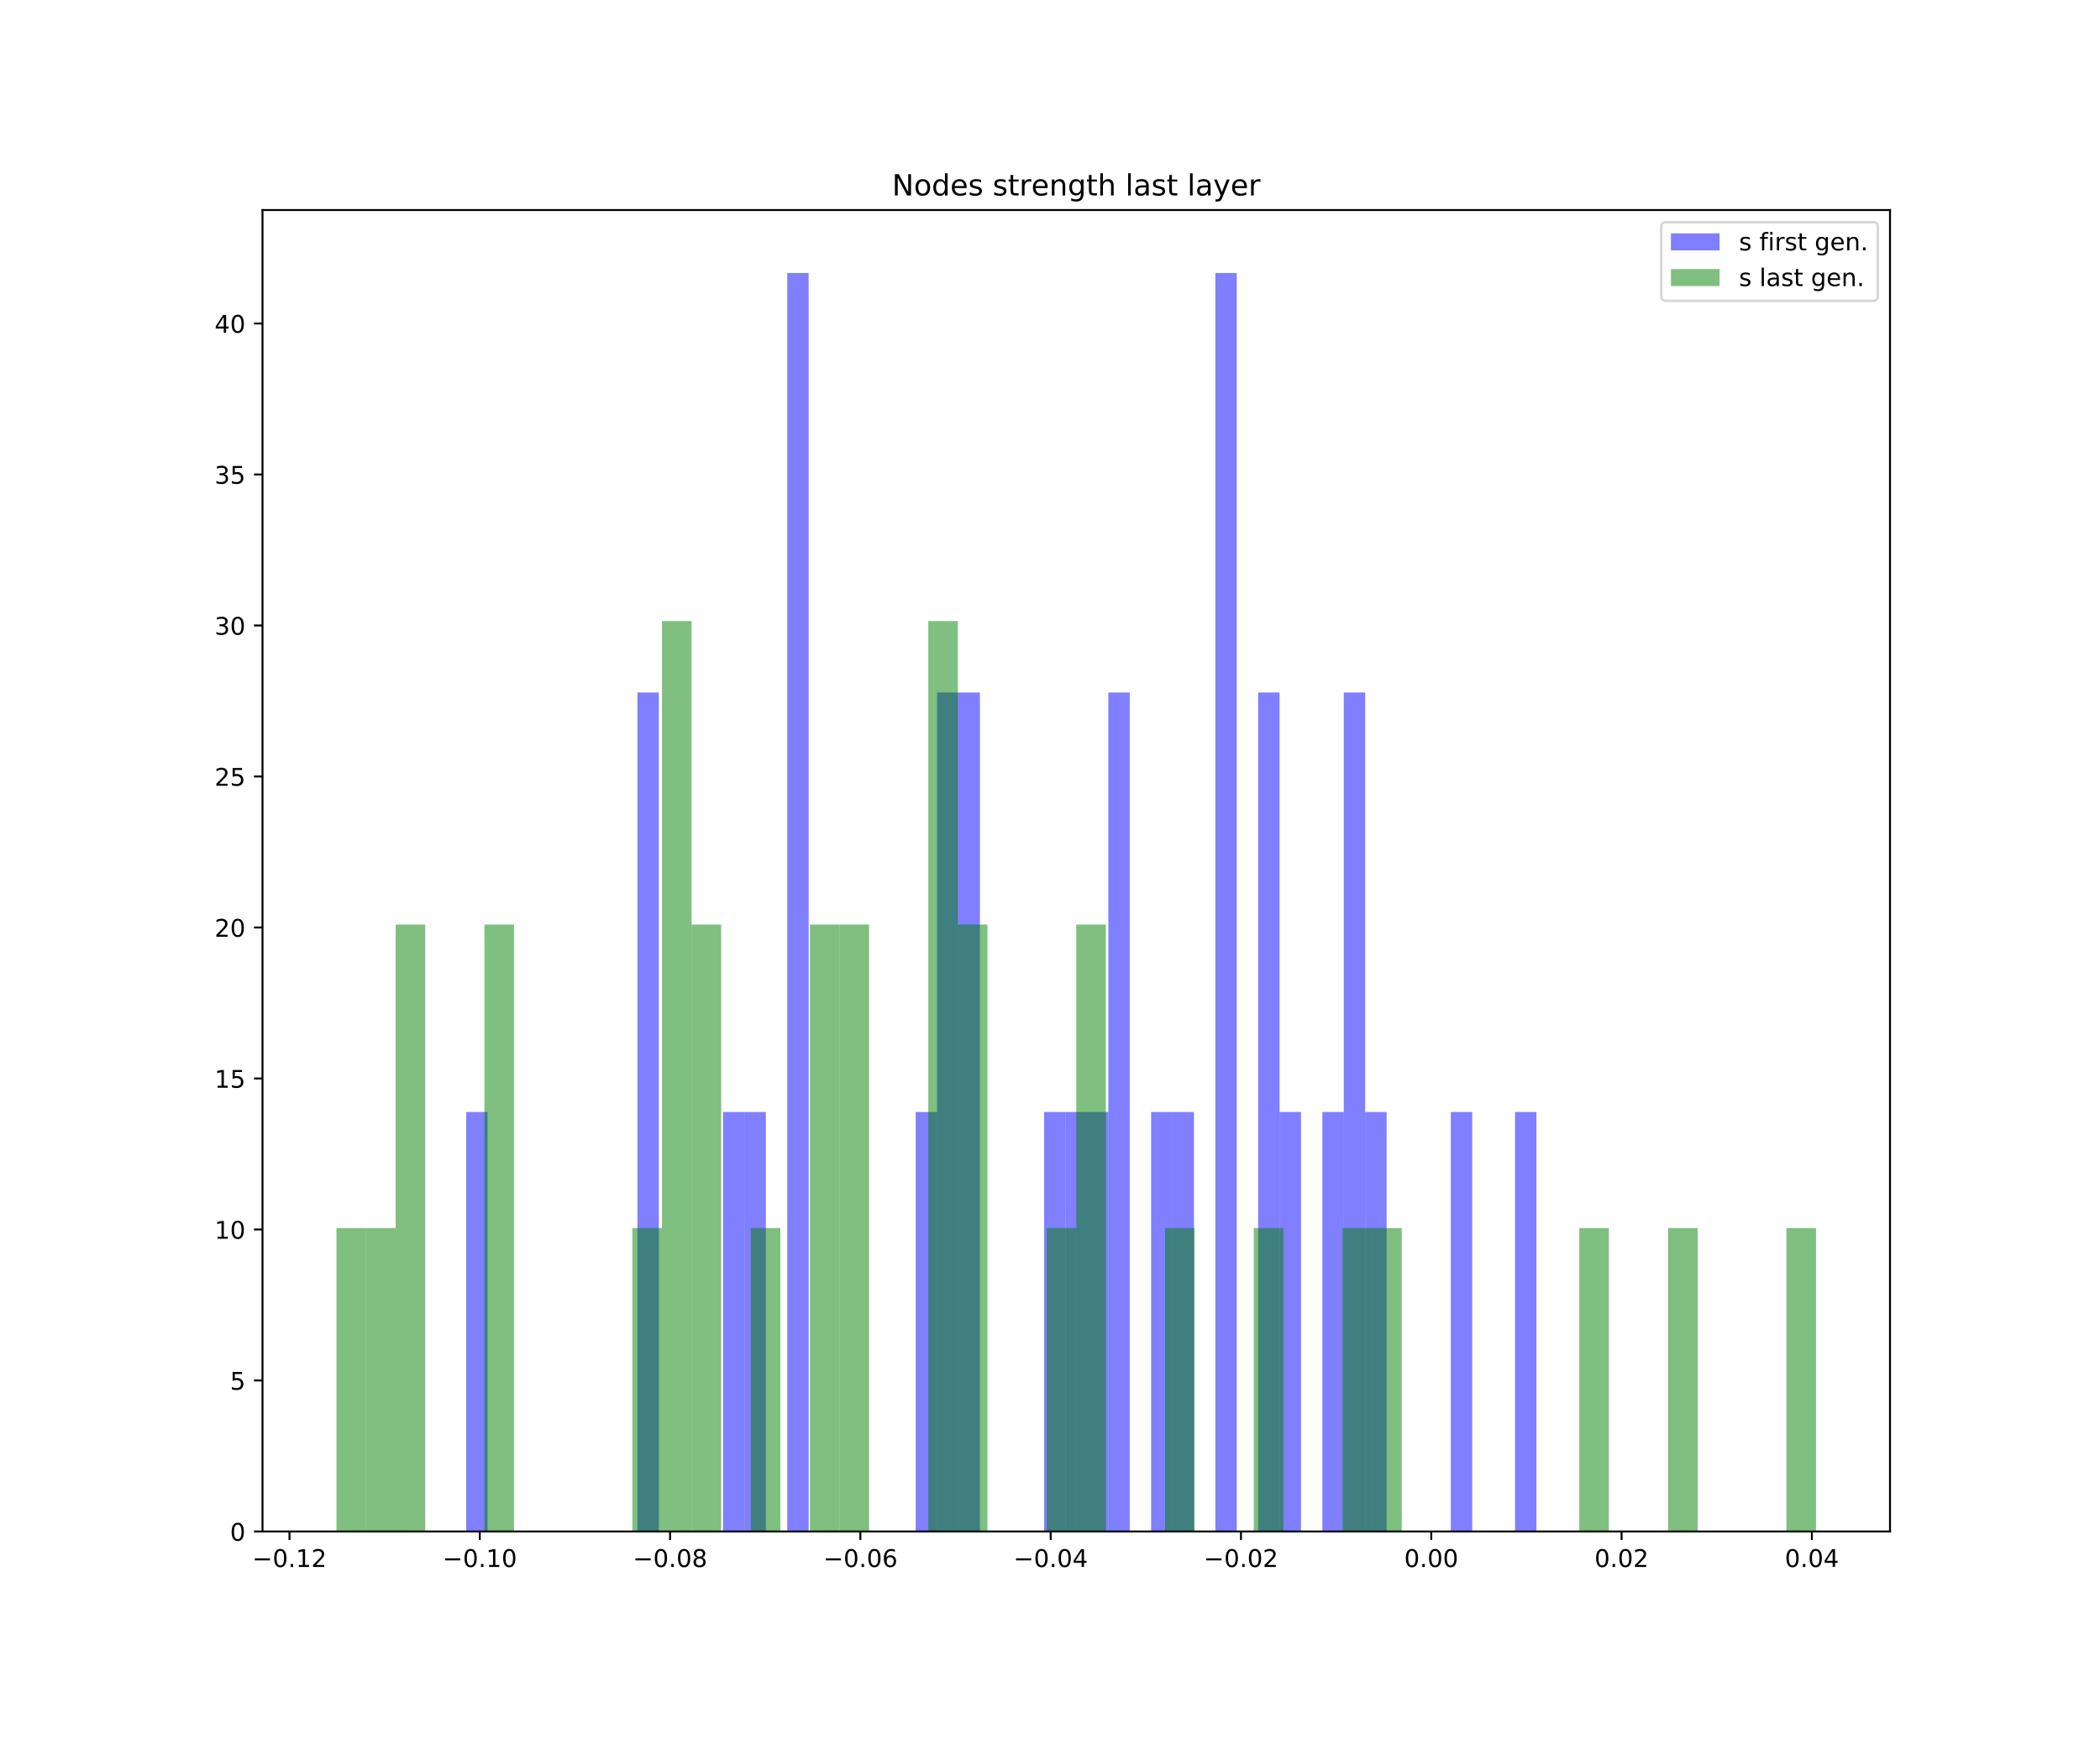 <?xml version="1.0" encoding="utf-8" standalone="no"?>
<!DOCTYPE svg PUBLIC "-//W3C//DTD SVG 1.1//EN"
  "http://www.w3.org/Graphics/SVG/1.1/DTD/svg11.dtd">
<!-- Created with matplotlib (https://matplotlib.org/) -->
<svg height="720pt" version="1.1" viewBox="0 0 864 720" width="864pt" xmlns="http://www.w3.org/2000/svg" xmlns:xlink="http://www.w3.org/1999/xlink">
 <defs>
  <style type="text/css">
*{stroke-linecap:butt;stroke-linejoin:round;white-space:pre;}
  </style>
 </defs>
 <g id="figure_1">
  <g id="patch_1">
   <path d="M 0 720 
L 864 720 
L 864 0 
L 0 0 
z
" style="fill:#ffffff;"/>
  </g>
  <g id="axes_1">
   <g id="patch_2">
    <path d="M 108 630 
L 777.6 630 
L 777.6 86.4 
L 108 86.4 
z
" style="fill:#ffffff;"/>
   </g>
   <g id="patch_3">
    <path clip-path="url(#p8d0e22d132)" d="M 191.797 630 
L 200.604 630 
L 200.604 457.429 
L 191.797 457.429 
z
" style="fill:#0000ff;opacity:0.5;"/>
   </g>
   <g id="patch_4">
    <path clip-path="url(#p8d0e22d132)" d="M 200.604 630 
L 209.411 630 
L 209.411 630 
L 200.604 630 
z
" style="fill:#0000ff;opacity:0.5;"/>
   </g>
   <g id="patch_5">
    <path clip-path="url(#p8d0e22d132)" d="M 209.411 630 
L 218.218 630 
L 218.218 630 
L 209.411 630 
z
" style="fill:#0000ff;opacity:0.5;"/>
   </g>
   <g id="patch_6">
    <path clip-path="url(#p8d0e22d132)" d="M 218.218 630 
L 227.024 630 
L 227.024 630 
L 218.218 630 
z
" style="fill:#0000ff;opacity:0.5;"/>
   </g>
   <g id="patch_7">
    <path clip-path="url(#p8d0e22d132)" d="M 227.024 630 
L 235.831 630 
L 235.831 630 
L 227.024 630 
z
" style="fill:#0000ff;opacity:0.5;"/>
   </g>
   <g id="patch_8">
    <path clip-path="url(#p8d0e22d132)" d="M 235.831 630 
L 244.638 630 
L 244.638 630 
L 235.831 630 
z
" style="fill:#0000ff;opacity:0.5;"/>
   </g>
   <g id="patch_9">
    <path clip-path="url(#p8d0e22d132)" d="M 244.638 630 
L 253.445 630 
L 253.445 630 
L 244.638 630 
z
" style="fill:#0000ff;opacity:0.5;"/>
   </g>
   <g id="patch_10">
    <path clip-path="url(#p8d0e22d132)" d="M 253.445 630 
L 262.251 630 
L 262.251 630 
L 253.445 630 
z
" style="fill:#0000ff;opacity:0.5;"/>
   </g>
   <g id="patch_11">
    <path clip-path="url(#p8d0e22d132)" d="M 262.251 630 
L 271.058 630 
L 271.058 284.857 
L 262.251 284.857 
z
" style="fill:#0000ff;opacity:0.5;"/>
   </g>
   <g id="patch_12">
    <path clip-path="url(#p8d0e22d132)" d="M 271.058 630 
L 279.865 630 
L 279.865 630 
L 271.058 630 
z
" style="fill:#0000ff;opacity:0.5;"/>
   </g>
   <g id="patch_13">
    <path clip-path="url(#p8d0e22d132)" d="M 279.865 630 
L 288.672 630 
L 288.672 630 
L 279.865 630 
z
" style="fill:#0000ff;opacity:0.5;"/>
   </g>
   <g id="patch_14">
    <path clip-path="url(#p8d0e22d132)" d="M 288.672 630 
L 297.479 630 
L 297.479 630 
L 288.672 630 
z
" style="fill:#0000ff;opacity:0.5;"/>
   </g>
   <g id="patch_15">
    <path clip-path="url(#p8d0e22d132)" d="M 297.479 630 
L 306.285 630 
L 306.285 457.429 
L 297.479 457.429 
z
" style="fill:#0000ff;opacity:0.5;"/>
   </g>
   <g id="patch_16">
    <path clip-path="url(#p8d0e22d132)" d="M 306.285 630 
L 315.092 630 
L 315.092 457.429 
L 306.285 457.429 
z
" style="fill:#0000ff;opacity:0.5;"/>
   </g>
   <g id="patch_17">
    <path clip-path="url(#p8d0e22d132)" d="M 315.092 630 
L 323.899 630 
L 323.899 630 
L 315.092 630 
z
" style="fill:#0000ff;opacity:0.5;"/>
   </g>
   <g id="patch_18">
    <path clip-path="url(#p8d0e22d132)" d="M 323.899 630 
L 332.706 630 
L 332.706 112.286 
L 323.899 112.286 
z
" style="fill:#0000ff;opacity:0.5;"/>
   </g>
   <g id="patch_19">
    <path clip-path="url(#p8d0e22d132)" d="M 332.706 630 
L 341.512 630 
L 341.512 630 
L 332.706 630 
z
" style="fill:#0000ff;opacity:0.5;"/>
   </g>
   <g id="patch_20">
    <path clip-path="url(#p8d0e22d132)" d="M 341.512 630 
L 350.319 630 
L 350.319 630 
L 341.512 630 
z
" style="fill:#0000ff;opacity:0.5;"/>
   </g>
   <g id="patch_21">
    <path clip-path="url(#p8d0e22d132)" d="M 350.319 630 
L 359.126 630 
L 359.126 630 
L 350.319 630 
z
" style="fill:#0000ff;opacity:0.5;"/>
   </g>
   <g id="patch_22">
    <path clip-path="url(#p8d0e22d132)" d="M 359.126 630 
L 367.933 630 
L 367.933 630 
L 359.126 630 
z
" style="fill:#0000ff;opacity:0.5;"/>
   </g>
   <g id="patch_23">
    <path clip-path="url(#p8d0e22d132)" d="M 367.933 630 
L 376.74 630 
L 376.74 630 
L 367.933 630 
z
" style="fill:#0000ff;opacity:0.5;"/>
   </g>
   <g id="patch_24">
    <path clip-path="url(#p8d0e22d132)" d="M 376.74 630 
L 385.546 630 
L 385.546 457.429 
L 376.74 457.429 
z
" style="fill:#0000ff;opacity:0.5;"/>
   </g>
   <g id="patch_25">
    <path clip-path="url(#p8d0e22d132)" d="M 385.546 630 
L 394.353 630 
L 394.353 284.857 
L 385.546 284.857 
z
" style="fill:#0000ff;opacity:0.5;"/>
   </g>
   <g id="patch_26">
    <path clip-path="url(#p8d0e22d132)" d="M 394.353 630 
L 403.16 630 
L 403.16 284.857 
L 394.353 284.857 
z
" style="fill:#0000ff;opacity:0.5;"/>
   </g>
   <g id="patch_27">
    <path clip-path="url(#p8d0e22d132)" d="M 403.16 630 
L 411.967 630 
L 411.967 630 
L 403.16 630 
z
" style="fill:#0000ff;opacity:0.5;"/>
   </g>
   <g id="patch_28">
    <path clip-path="url(#p8d0e22d132)" d="M 411.967 630 
L 420.773 630 
L 420.773 630 
L 411.967 630 
z
" style="fill:#0000ff;opacity:0.5;"/>
   </g>
   <g id="patch_29">
    <path clip-path="url(#p8d0e22d132)" d="M 420.773 630 
L 429.58 630 
L 429.58 630 
L 420.773 630 
z
" style="fill:#0000ff;opacity:0.5;"/>
   </g>
   <g id="patch_30">
    <path clip-path="url(#p8d0e22d132)" d="M 429.58 630 
L 438.387 630 
L 438.387 457.429 
L 429.58 457.429 
z
" style="fill:#0000ff;opacity:0.5;"/>
   </g>
   <g id="patch_31">
    <path clip-path="url(#p8d0e22d132)" d="M 438.387 630 
L 447.194 630 
L 447.194 457.429 
L 438.387 457.429 
z
" style="fill:#0000ff;opacity:0.5;"/>
   </g>
   <g id="patch_32">
    <path clip-path="url(#p8d0e22d132)" d="M 447.194 630 
L 456.001 630 
L 456.001 457.429 
L 447.194 457.429 
z
" style="fill:#0000ff;opacity:0.5;"/>
   </g>
   <g id="patch_33">
    <path clip-path="url(#p8d0e22d132)" d="M 456.001 630 
L 464.807 630 
L 464.807 284.857 
L 456.001 284.857 
z
" style="fill:#0000ff;opacity:0.5;"/>
   </g>
   <g id="patch_34">
    <path clip-path="url(#p8d0e22d132)" d="M 464.807 630 
L 473.614 630 
L 473.614 630 
L 464.807 630 
z
" style="fill:#0000ff;opacity:0.5;"/>
   </g>
   <g id="patch_35">
    <path clip-path="url(#p8d0e22d132)" d="M 473.614 630 
L 482.421 630 
L 482.421 457.429 
L 473.614 457.429 
z
" style="fill:#0000ff;opacity:0.5;"/>
   </g>
   <g id="patch_36">
    <path clip-path="url(#p8d0e22d132)" d="M 482.421 630 
L 491.228 630 
L 491.228 457.429 
L 482.421 457.429 
z
" style="fill:#0000ff;opacity:0.5;"/>
   </g>
   <g id="patch_37">
    <path clip-path="url(#p8d0e22d132)" d="M 491.228 630 
L 500.034 630 
L 500.034 630 
L 491.228 630 
z
" style="fill:#0000ff;opacity:0.5;"/>
   </g>
   <g id="patch_38">
    <path clip-path="url(#p8d0e22d132)" d="M 500.034 630 
L 508.841 630 
L 508.841 112.286 
L 500.034 112.286 
z
" style="fill:#0000ff;opacity:0.5;"/>
   </g>
   <g id="patch_39">
    <path clip-path="url(#p8d0e22d132)" d="M 508.841 630 
L 517.648 630 
L 517.648 630 
L 508.841 630 
z
" style="fill:#0000ff;opacity:0.5;"/>
   </g>
   <g id="patch_40">
    <path clip-path="url(#p8d0e22d132)" d="M 517.648 630 
L 526.455 630 
L 526.455 284.857 
L 517.648 284.857 
z
" style="fill:#0000ff;opacity:0.5;"/>
   </g>
   <g id="patch_41">
    <path clip-path="url(#p8d0e22d132)" d="M 526.455 630 
L 535.262 630 
L 535.262 457.429 
L 526.455 457.429 
z
" style="fill:#0000ff;opacity:0.5;"/>
   </g>
   <g id="patch_42">
    <path clip-path="url(#p8d0e22d132)" d="M 535.262 630 
L 544.068 630 
L 544.068 630 
L 535.262 630 
z
" style="fill:#0000ff;opacity:0.5;"/>
   </g>
   <g id="patch_43">
    <path clip-path="url(#p8d0e22d132)" d="M 544.068 630 
L 552.875 630 
L 552.875 457.429 
L 544.068 457.429 
z
" style="fill:#0000ff;opacity:0.5;"/>
   </g>
   <g id="patch_44">
    <path clip-path="url(#p8d0e22d132)" d="M 552.875 630 
L 561.682 630 
L 561.682 284.857 
L 552.875 284.857 
z
" style="fill:#0000ff;opacity:0.5;"/>
   </g>
   <g id="patch_45">
    <path clip-path="url(#p8d0e22d132)" d="M 561.682 630 
L 570.489 630 
L 570.489 457.429 
L 561.682 457.429 
z
" style="fill:#0000ff;opacity:0.5;"/>
   </g>
   <g id="patch_46">
    <path clip-path="url(#p8d0e22d132)" d="M 570.489 630 
L 579.295 630 
L 579.295 630 
L 570.489 630 
z
" style="fill:#0000ff;opacity:0.5;"/>
   </g>
   <g id="patch_47">
    <path clip-path="url(#p8d0e22d132)" d="M 579.295 630 
L 588.102 630 
L 588.102 630 
L 579.295 630 
z
" style="fill:#0000ff;opacity:0.5;"/>
   </g>
   <g id="patch_48">
    <path clip-path="url(#p8d0e22d132)" d="M 588.102 630 
L 596.909 630 
L 596.909 630 
L 588.102 630 
z
" style="fill:#0000ff;opacity:0.5;"/>
   </g>
   <g id="patch_49">
    <path clip-path="url(#p8d0e22d132)" d="M 596.909 630 
L 605.716 630 
L 605.716 457.429 
L 596.909 457.429 
z
" style="fill:#0000ff;opacity:0.5;"/>
   </g>
   <g id="patch_50">
    <path clip-path="url(#p8d0e22d132)" d="M 605.716 630 
L 614.523 630 
L 614.523 630 
L 605.716 630 
z
" style="fill:#0000ff;opacity:0.5;"/>
   </g>
   <g id="patch_51">
    <path clip-path="url(#p8d0e22d132)" d="M 614.523 630 
L 623.329 630 
L 623.329 630 
L 614.523 630 
z
" style="fill:#0000ff;opacity:0.5;"/>
   </g>
   <g id="patch_52">
    <path clip-path="url(#p8d0e22d132)" d="M 623.329 630 
L 632.136 630 
L 632.136 457.429 
L 623.329 457.429 
z
" style="fill:#0000ff;opacity:0.5;"/>
   </g>
   <g id="patch_53">
    <path clip-path="url(#p8d0e22d132)" d="M 138.436 630 
L 150.611 630 
L 150.611 505.166 
L 138.436 505.166 
z
" style="fill:#008000;opacity:0.5;"/>
   </g>
   <g id="patch_54">
    <path clip-path="url(#p8d0e22d132)" d="M 150.611 630 
L 162.785 630 
L 162.785 505.166 
L 150.611 505.166 
z
" style="fill:#008000;opacity:0.5;"/>
   </g>
   <g id="patch_55">
    <path clip-path="url(#p8d0e22d132)" d="M 162.785 630 
L 174.96 630 
L 174.96 380.332 
L 162.785 380.332 
z
" style="fill:#008000;opacity:0.5;"/>
   </g>
   <g id="patch_56">
    <path clip-path="url(#p8d0e22d132)" d="M 174.96 630 
L 187.135 630 
L 187.135 630 
L 174.96 630 
z
" style="fill:#008000;opacity:0.5;"/>
   </g>
   <g id="patch_57">
    <path clip-path="url(#p8d0e22d132)" d="M 187.135 630 
L 199.309 630 
L 199.309 630 
L 187.135 630 
z
" style="fill:#008000;opacity:0.5;"/>
   </g>
   <g id="patch_58">
    <path clip-path="url(#p8d0e22d132)" d="M 199.309 630 
L 211.484 630 
L 211.484 380.332 
L 199.309 380.332 
z
" style="fill:#008000;opacity:0.5;"/>
   </g>
   <g id="patch_59">
    <path clip-path="url(#p8d0e22d132)" d="M 211.484 630 
L 223.658 630 
L 223.658 630 
L 211.484 630 
z
" style="fill:#008000;opacity:0.5;"/>
   </g>
   <g id="patch_60">
    <path clip-path="url(#p8d0e22d132)" d="M 223.658 630 
L 235.833 630 
L 235.833 630 
L 223.658 630 
z
" style="fill:#008000;opacity:0.5;"/>
   </g>
   <g id="patch_61">
    <path clip-path="url(#p8d0e22d132)" d="M 235.833 630 
L 248.007 630 
L 248.007 630 
L 235.833 630 
z
" style="fill:#008000;opacity:0.5;"/>
   </g>
   <g id="patch_62">
    <path clip-path="url(#p8d0e22d132)" d="M 248.007 630 
L 260.182 630 
L 260.182 630 
L 248.007 630 
z
" style="fill:#008000;opacity:0.5;"/>
   </g>
   <g id="patch_63">
    <path clip-path="url(#p8d0e22d132)" d="M 260.182 630 
L 272.356 630 
L 272.356 505.166 
L 260.182 505.166 
z
" style="fill:#008000;opacity:0.5;"/>
   </g>
   <g id="patch_64">
    <path clip-path="url(#p8d0e22d132)" d="M 272.356 630 
L 284.531 630 
L 284.531 255.498 
L 272.356 255.498 
z
" style="fill:#008000;opacity:0.5;"/>
   </g>
   <g id="patch_65">
    <path clip-path="url(#p8d0e22d132)" d="M 284.531 630 
L 296.705 630 
L 296.705 380.332 
L 284.531 380.332 
z
" style="fill:#008000;opacity:0.5;"/>
   </g>
   <g id="patch_66">
    <path clip-path="url(#p8d0e22d132)" d="M 296.705 630 
L 308.88 630 
L 308.88 630 
L 296.705 630 
z
" style="fill:#008000;opacity:0.5;"/>
   </g>
   <g id="patch_67">
    <path clip-path="url(#p8d0e22d132)" d="M 308.88 630 
L 321.055 630 
L 321.055 505.166 
L 308.88 505.166 
z
" style="fill:#008000;opacity:0.5;"/>
   </g>
   <g id="patch_68">
    <path clip-path="url(#p8d0e22d132)" d="M 321.055 630 
L 333.229 630 
L 333.229 630 
L 321.055 630 
z
" style="fill:#008000;opacity:0.5;"/>
   </g>
   <g id="patch_69">
    <path clip-path="url(#p8d0e22d132)" d="M 333.229 630 
L 345.404 630 
L 345.404 380.332 
L 333.229 380.332 
z
" style="fill:#008000;opacity:0.5;"/>
   </g>
   <g id="patch_70">
    <path clip-path="url(#p8d0e22d132)" d="M 345.404 630 
L 357.578 630 
L 357.578 380.332 
L 345.404 380.332 
z
" style="fill:#008000;opacity:0.5;"/>
   </g>
   <g id="patch_71">
    <path clip-path="url(#p8d0e22d132)" d="M 357.578 630 
L 369.753 630 
L 369.753 630 
L 357.578 630 
z
" style="fill:#008000;opacity:0.5;"/>
   </g>
   <g id="patch_72">
    <path clip-path="url(#p8d0e22d132)" d="M 369.753 630 
L 381.927 630 
L 381.927 630 
L 369.753 630 
z
" style="fill:#008000;opacity:0.5;"/>
   </g>
   <g id="patch_73">
    <path clip-path="url(#p8d0e22d132)" d="M 381.927 630 
L 394.102 630 
L 394.102 255.498 
L 381.927 255.498 
z
" style="fill:#008000;opacity:0.5;"/>
   </g>
   <g id="patch_74">
    <path clip-path="url(#p8d0e22d132)" d="M 394.102 630 
L 406.276 630 
L 406.276 380.332 
L 394.102 380.332 
z
" style="fill:#008000;opacity:0.5;"/>
   </g>
   <g id="patch_75">
    <path clip-path="url(#p8d0e22d132)" d="M 406.276 630 
L 418.451 630 
L 418.451 630 
L 406.276 630 
z
" style="fill:#008000;opacity:0.5;"/>
   </g>
   <g id="patch_76">
    <path clip-path="url(#p8d0e22d132)" d="M 418.451 630 
L 430.625 630 
L 430.625 630 
L 418.451 630 
z
" style="fill:#008000;opacity:0.5;"/>
   </g>
   <g id="patch_77">
    <path clip-path="url(#p8d0e22d132)" d="M 430.625 630 
L 442.8 630 
L 442.8 505.166 
L 430.625 505.166 
z
" style="fill:#008000;opacity:0.5;"/>
   </g>
   <g id="patch_78">
    <path clip-path="url(#p8d0e22d132)" d="M 442.8 630 
L 454.975 630 
L 454.975 380.332 
L 442.8 380.332 
z
" style="fill:#008000;opacity:0.5;"/>
   </g>
   <g id="patch_79">
    <path clip-path="url(#p8d0e22d132)" d="M 454.975 630 
L 467.149 630 
L 467.149 630 
L 454.975 630 
z
" style="fill:#008000;opacity:0.5;"/>
   </g>
   <g id="patch_80">
    <path clip-path="url(#p8d0e22d132)" d="M 467.149 630 
L 479.324 630 
L 479.324 630 
L 467.149 630 
z
" style="fill:#008000;opacity:0.5;"/>
   </g>
   <g id="patch_81">
    <path clip-path="url(#p8d0e22d132)" d="M 479.324 630 
L 491.498 630 
L 491.498 505.166 
L 479.324 505.166 
z
" style="fill:#008000;opacity:0.5;"/>
   </g>
   <g id="patch_82">
    <path clip-path="url(#p8d0e22d132)" d="M 491.498 630 
L 503.673 630 
L 503.673 630 
L 491.498 630 
z
" style="fill:#008000;opacity:0.5;"/>
   </g>
   <g id="patch_83">
    <path clip-path="url(#p8d0e22d132)" d="M 503.673 630 
L 515.847 630 
L 515.847 630 
L 503.673 630 
z
" style="fill:#008000;opacity:0.5;"/>
   </g>
   <g id="patch_84">
    <path clip-path="url(#p8d0e22d132)" d="M 515.847 630 
L 528.022 630 
L 528.022 505.166 
L 515.847 505.166 
z
" style="fill:#008000;opacity:0.5;"/>
   </g>
   <g id="patch_85">
    <path clip-path="url(#p8d0e22d132)" d="M 528.022 630 
L 540.196 630 
L 540.196 630 
L 528.022 630 
z
" style="fill:#008000;opacity:0.5;"/>
   </g>
   <g id="patch_86">
    <path clip-path="url(#p8d0e22d132)" d="M 540.196 630 
L 552.371 630 
L 552.371 630 
L 540.196 630 
z
" style="fill:#008000;opacity:0.5;"/>
   </g>
   <g id="patch_87">
    <path clip-path="url(#p8d0e22d132)" d="M 552.371 630 
L 564.545 630 
L 564.545 505.166 
L 552.371 505.166 
z
" style="fill:#008000;opacity:0.5;"/>
   </g>
   <g id="patch_88">
    <path clip-path="url(#p8d0e22d132)" d="M 564.545 630 
L 576.72 630 
L 576.72 505.166 
L 564.545 505.166 
z
" style="fill:#008000;opacity:0.5;"/>
   </g>
   <g id="patch_89">
    <path clip-path="url(#p8d0e22d132)" d="M 576.72 630 
L 588.895 630 
L 588.895 630 
L 576.72 630 
z
" style="fill:#008000;opacity:0.5;"/>
   </g>
   <g id="patch_90">
    <path clip-path="url(#p8d0e22d132)" d="M 588.895 630 
L 601.069 630 
L 601.069 630 
L 588.895 630 
z
" style="fill:#008000;opacity:0.5;"/>
   </g>
   <g id="patch_91">
    <path clip-path="url(#p8d0e22d132)" d="M 601.069 630 
L 613.244 630 
L 613.244 630 
L 601.069 630 
z
" style="fill:#008000;opacity:0.5;"/>
   </g>
   <g id="patch_92">
    <path clip-path="url(#p8d0e22d132)" d="M 613.244 630 
L 625.418 630 
L 625.418 630 
L 613.244 630 
z
" style="fill:#008000;opacity:0.5;"/>
   </g>
   <g id="patch_93">
    <path clip-path="url(#p8d0e22d132)" d="M 625.418 630 
L 637.593 630 
L 637.593 630 
L 625.418 630 
z
" style="fill:#008000;opacity:0.5;"/>
   </g>
   <g id="patch_94">
    <path clip-path="url(#p8d0e22d132)" d="M 637.593 630 
L 649.767 630 
L 649.767 630 
L 637.593 630 
z
" style="fill:#008000;opacity:0.5;"/>
   </g>
   <g id="patch_95">
    <path clip-path="url(#p8d0e22d132)" d="M 649.767 630 
L 661.942 630 
L 661.942 505.166 
L 649.767 505.166 
z
" style="fill:#008000;opacity:0.5;"/>
   </g>
   <g id="patch_96">
    <path clip-path="url(#p8d0e22d132)" d="M 661.942 630 
L 674.116 630 
L 674.116 630 
L 661.942 630 
z
" style="fill:#008000;opacity:0.5;"/>
   </g>
   <g id="patch_97">
    <path clip-path="url(#p8d0e22d132)" d="M 674.116 630 
L 686.291 630 
L 686.291 630 
L 674.116 630 
z
" style="fill:#008000;opacity:0.5;"/>
   </g>
   <g id="patch_98">
    <path clip-path="url(#p8d0e22d132)" d="M 686.291 630 
L 698.465 630 
L 698.465 505.166 
L 686.291 505.166 
z
" style="fill:#008000;opacity:0.5;"/>
   </g>
   <g id="patch_99">
    <path clip-path="url(#p8d0e22d132)" d="M 698.465 630 
L 710.64 630 
L 710.64 630 
L 698.465 630 
z
" style="fill:#008000;opacity:0.5;"/>
   </g>
   <g id="patch_100">
    <path clip-path="url(#p8d0e22d132)" d="M 710.64 630 
L 722.815 630 
L 722.815 630 
L 710.64 630 
z
" style="fill:#008000;opacity:0.5;"/>
   </g>
   <g id="patch_101">
    <path clip-path="url(#p8d0e22d132)" d="M 722.815 630 
L 734.989 630 
L 734.989 630 
L 722.815 630 
z
" style="fill:#008000;opacity:0.5;"/>
   </g>
   <g id="patch_102">
    <path clip-path="url(#p8d0e22d132)" d="M 734.989 630 
L 747.164 630 
L 747.164 505.166 
L 734.989 505.166 
z
" style="fill:#008000;opacity:0.5;"/>
   </g>
   <g id="matplotlib.axis_1">
    <g id="xtick_1">
     <g id="line2d_1">
      <defs>
       <path d="M 0 0 
L 0 3.5 
" id="m445344dbff" style="stroke:#000000;stroke-width:0.8;"/>
      </defs>
      <g>
       <use style="stroke:#000000;stroke-width:0.8;" x="119.098" xlink:href="#m445344dbff" y="630"/>
      </g>
     </g>
     <g id="text_1">
      <!-- −0.12 -->
      <defs>
       <path d="M 10.594 35.5 
L 73.188 35.5 
L 73.188 27.203 
L 10.594 27.203 
z
" id="DejaVuSans-8722"/>
       <path d="M 31.781 66.406 
Q 24.172 66.406 20.328 58.906 
Q 16.5 51.422 16.5 36.375 
Q 16.5 21.391 20.328 13.891 
Q 24.172 6.391 31.781 6.391 
Q 39.453 6.391 43.281 13.891 
Q 47.125 21.391 47.125 36.375 
Q 47.125 51.422 43.281 58.906 
Q 39.453 66.406 31.781 66.406 
z
M 31.781 74.219 
Q 44.047 74.219 50.516 64.516 
Q 56.984 54.828 56.984 36.375 
Q 56.984 17.969 50.516 8.266 
Q 44.047 -1.422 31.781 -1.422 
Q 19.531 -1.422 13.062 8.266 
Q 6.594 17.969 6.594 36.375 
Q 6.594 54.828 13.062 64.516 
Q 19.531 74.219 31.781 74.219 
z
" id="DejaVuSans-48"/>
       <path d="M 10.688 12.406 
L 21 12.406 
L 21 0 
L 10.688 0 
z
" id="DejaVuSans-46"/>
       <path d="M 12.406 8.297 
L 28.516 8.297 
L 28.516 63.922 
L 10.984 60.406 
L 10.984 69.391 
L 28.422 72.906 
L 38.281 72.906 
L 38.281 8.297 
L 54.391 8.297 
L 54.391 0 
L 12.406 0 
z
" id="DejaVuSans-49"/>
       <path d="M 19.188 8.297 
L 53.609 8.297 
L 53.609 0 
L 7.328 0 
L 7.328 8.297 
Q 12.938 14.109 22.625 23.891 
Q 32.328 33.688 34.812 36.531 
Q 39.547 41.844 41.422 45.531 
Q 43.312 49.219 43.312 52.781 
Q 43.312 58.594 39.234 62.25 
Q 35.156 65.922 28.609 65.922 
Q 23.969 65.922 18.812 64.312 
Q 13.672 62.703 7.812 59.422 
L 7.812 69.391 
Q 13.766 71.781 18.938 73 
Q 24.125 74.219 28.422 74.219 
Q 39.75 74.219 46.484 68.547 
Q 53.219 62.891 53.219 53.422 
Q 53.219 48.922 51.531 44.891 
Q 49.859 40.875 45.406 35.406 
Q 44.188 33.984 37.641 27.219 
Q 31.109 20.453 19.188 8.297 
z
" id="DejaVuSans-50"/>
      </defs>
      <g transform="translate(103.775 644.598)scale(0.1 -0.1)">
       <use xlink:href="#DejaVuSans-8722"/>
       <use x="83.789" xlink:href="#DejaVuSans-48"/>
       <use x="147.412" xlink:href="#DejaVuSans-46"/>
       <use x="179.199" xlink:href="#DejaVuSans-49"/>
       <use x="242.822" xlink:href="#DejaVuSans-50"/>
      </g>
     </g>
    </g>
    <g id="xtick_2">
     <g id="line2d_2">
      <g>
       <use style="stroke:#000000;stroke-width:0.8;" x="197.393" xlink:href="#m445344dbff" y="630"/>
      </g>
     </g>
     <g id="text_2">
      <!-- −0.10 -->
      <g transform="translate(182.07 644.598)scale(0.1 -0.1)">
       <use xlink:href="#DejaVuSans-8722"/>
       <use x="83.789" xlink:href="#DejaVuSans-48"/>
       <use x="147.412" xlink:href="#DejaVuSans-46"/>
       <use x="179.199" xlink:href="#DejaVuSans-49"/>
       <use x="242.822" xlink:href="#DejaVuSans-48"/>
      </g>
     </g>
    </g>
    <g id="xtick_3">
     <g id="line2d_3">
      <g>
       <use style="stroke:#000000;stroke-width:0.8;" x="275.687" xlink:href="#m445344dbff" y="630"/>
      </g>
     </g>
     <g id="text_3">
      <!-- −0.08 -->
      <defs>
       <path d="M 31.781 34.625 
Q 24.75 34.625 20.719 30.859 
Q 16.703 27.094 16.703 20.516 
Q 16.703 13.922 20.719 10.156 
Q 24.75 6.391 31.781 6.391 
Q 38.812 6.391 42.859 10.172 
Q 46.922 13.969 46.922 20.516 
Q 46.922 27.094 42.891 30.859 
Q 38.875 34.625 31.781 34.625 
z
M 21.922 38.812 
Q 15.578 40.375 12.031 44.719 
Q 8.5 49.078 8.5 55.328 
Q 8.5 64.062 14.719 69.141 
Q 20.953 74.219 31.781 74.219 
Q 42.672 74.219 48.875 69.141 
Q 55.078 64.062 55.078 55.328 
Q 55.078 49.078 51.531 44.719 
Q 48 40.375 41.703 38.812 
Q 48.828 37.156 52.797 32.312 
Q 56.781 27.484 56.781 20.516 
Q 56.781 9.906 50.312 4.234 
Q 43.844 -1.422 31.781 -1.422 
Q 19.734 -1.422 13.25 4.234 
Q 6.781 9.906 6.781 20.516 
Q 6.781 27.484 10.781 32.312 
Q 14.797 37.156 21.922 38.812 
z
M 18.312 54.391 
Q 18.312 48.734 21.844 45.562 
Q 25.391 42.391 31.781 42.391 
Q 38.141 42.391 41.719 45.562 
Q 45.312 48.734 45.312 54.391 
Q 45.312 60.062 41.719 63.234 
Q 38.141 66.406 31.781 66.406 
Q 25.391 66.406 21.844 63.234 
Q 18.312 60.062 18.312 54.391 
z
" id="DejaVuSans-56"/>
      </defs>
      <g transform="translate(260.365 644.598)scale(0.1 -0.1)">
       <use xlink:href="#DejaVuSans-8722"/>
       <use x="83.789" xlink:href="#DejaVuSans-48"/>
       <use x="147.412" xlink:href="#DejaVuSans-46"/>
       <use x="179.199" xlink:href="#DejaVuSans-48"/>
       <use x="242.822" xlink:href="#DejaVuSans-56"/>
      </g>
     </g>
    </g>
    <g id="xtick_4">
     <g id="line2d_4">
      <g>
       <use style="stroke:#000000;stroke-width:0.8;" x="353.982" xlink:href="#m445344dbff" y="630"/>
      </g>
     </g>
     <g id="text_4">
      <!-- −0.06 -->
      <defs>
       <path d="M 33.016 40.375 
Q 26.375 40.375 22.484 35.828 
Q 18.609 31.297 18.609 23.391 
Q 18.609 15.531 22.484 10.953 
Q 26.375 6.391 33.016 6.391 
Q 39.656 6.391 43.531 10.953 
Q 47.406 15.531 47.406 23.391 
Q 47.406 31.297 43.531 35.828 
Q 39.656 40.375 33.016 40.375 
z
M 52.594 71.297 
L 52.594 62.312 
Q 48.875 64.062 45.094 64.984 
Q 41.312 65.922 37.594 65.922 
Q 27.828 65.922 22.672 59.328 
Q 17.531 52.734 16.797 39.406 
Q 19.672 43.656 24.016 45.922 
Q 28.375 48.188 33.594 48.188 
Q 44.578 48.188 50.953 41.516 
Q 57.328 34.859 57.328 23.391 
Q 57.328 12.156 50.688 5.359 
Q 44.047 -1.422 33.016 -1.422 
Q 20.359 -1.422 13.672 8.266 
Q 6.984 17.969 6.984 36.375 
Q 6.984 53.656 15.188 63.938 
Q 23.391 74.219 37.203 74.219 
Q 40.922 74.219 44.703 73.484 
Q 48.484 72.75 52.594 71.297 
z
" id="DejaVuSans-54"/>
      </defs>
      <g transform="translate(338.659 644.598)scale(0.1 -0.1)">
       <use xlink:href="#DejaVuSans-8722"/>
       <use x="83.789" xlink:href="#DejaVuSans-48"/>
       <use x="147.412" xlink:href="#DejaVuSans-46"/>
       <use x="179.199" xlink:href="#DejaVuSans-48"/>
       <use x="242.822" xlink:href="#DejaVuSans-54"/>
      </g>
     </g>
    </g>
    <g id="xtick_5">
     <g id="line2d_5">
      <g>
       <use style="stroke:#000000;stroke-width:0.8;" x="432.277" xlink:href="#m445344dbff" y="630"/>
      </g>
     </g>
     <g id="text_5">
      <!-- −0.04 -->
      <defs>
       <path d="M 37.797 64.312 
L 12.891 25.391 
L 37.797 25.391 
z
M 35.203 72.906 
L 47.609 72.906 
L 47.609 25.391 
L 58.016 25.391 
L 58.016 17.188 
L 47.609 17.188 
L 47.609 0 
L 37.797 0 
L 37.797 17.188 
L 4.891 17.188 
L 4.891 26.703 
z
" id="DejaVuSans-52"/>
      </defs>
      <g transform="translate(416.954 644.598)scale(0.1 -0.1)">
       <use xlink:href="#DejaVuSans-8722"/>
       <use x="83.789" xlink:href="#DejaVuSans-48"/>
       <use x="147.412" xlink:href="#DejaVuSans-46"/>
       <use x="179.199" xlink:href="#DejaVuSans-48"/>
       <use x="242.822" xlink:href="#DejaVuSans-52"/>
      </g>
     </g>
    </g>
    <g id="xtick_6">
     <g id="line2d_6">
      <g>
       <use style="stroke:#000000;stroke-width:0.8;" x="510.572" xlink:href="#m445344dbff" y="630"/>
      </g>
     </g>
     <g id="text_6">
      <!-- −0.02 -->
      <g transform="translate(495.249 644.598)scale(0.1 -0.1)">
       <use xlink:href="#DejaVuSans-8722"/>
       <use x="83.789" xlink:href="#DejaVuSans-48"/>
       <use x="147.412" xlink:href="#DejaVuSans-46"/>
       <use x="179.199" xlink:href="#DejaVuSans-48"/>
       <use x="242.822" xlink:href="#DejaVuSans-50"/>
      </g>
     </g>
    </g>
    <g id="xtick_7">
     <g id="line2d_7">
      <g>
       <use style="stroke:#000000;stroke-width:0.8;" x="588.866" xlink:href="#m445344dbff" y="630"/>
      </g>
     </g>
     <g id="text_7">
      <!-- 0.00 -->
      <g transform="translate(577.733 644.598)scale(0.1 -0.1)">
       <use xlink:href="#DejaVuSans-48"/>
       <use x="63.623" xlink:href="#DejaVuSans-46"/>
       <use x="95.41" xlink:href="#DejaVuSans-48"/>
       <use x="159.033" xlink:href="#DejaVuSans-48"/>
      </g>
     </g>
    </g>
    <g id="xtick_8">
     <g id="line2d_8">
      <g>
       <use style="stroke:#000000;stroke-width:0.8;" x="667.161" xlink:href="#m445344dbff" y="630"/>
      </g>
     </g>
     <g id="text_8">
      <!-- 0.02 -->
      <g transform="translate(656.028 644.598)scale(0.1 -0.1)">
       <use xlink:href="#DejaVuSans-48"/>
       <use x="63.623" xlink:href="#DejaVuSans-46"/>
       <use x="95.41" xlink:href="#DejaVuSans-48"/>
       <use x="159.033" xlink:href="#DejaVuSans-50"/>
      </g>
     </g>
    </g>
    <g id="xtick_9">
     <g id="line2d_9">
      <g>
       <use style="stroke:#000000;stroke-width:0.8;" x="745.456" xlink:href="#m445344dbff" y="630"/>
      </g>
     </g>
     <g id="text_9">
      <!-- 0.04 -->
      <g transform="translate(734.323 644.598)scale(0.1 -0.1)">
       <use xlink:href="#DejaVuSans-48"/>
       <use x="63.623" xlink:href="#DejaVuSans-46"/>
       <use x="95.41" xlink:href="#DejaVuSans-48"/>
       <use x="159.033" xlink:href="#DejaVuSans-52"/>
      </g>
     </g>
    </g>
   </g>
   <g id="matplotlib.axis_2">
    <g id="ytick_1">
     <g id="line2d_10">
      <defs>
       <path d="M 0 0 
L -3.5 0 
" id="mf77ce9e4e5" style="stroke:#000000;stroke-width:0.8;"/>
      </defs>
      <g>
       <use style="stroke:#000000;stroke-width:0.8;" x="108" xlink:href="#mf77ce9e4e5" y="630"/>
      </g>
     </g>
     <g id="text_10">
      <!-- 0 -->
      <g transform="translate(94.638 633.799)scale(0.1 -0.1)">
       <use xlink:href="#DejaVuSans-48"/>
      </g>
     </g>
    </g>
    <g id="ytick_2">
     <g id="line2d_11">
      <g>
       <use style="stroke:#000000;stroke-width:0.8;" x="108" xlink:href="#mf77ce9e4e5" y="567.884"/>
      </g>
     </g>
     <g id="text_11">
      <!-- 5 -->
      <defs>
       <path d="M 10.797 72.906 
L 49.516 72.906 
L 49.516 64.594 
L 19.828 64.594 
L 19.828 46.734 
Q 21.969 47.469 24.109 47.828 
Q 26.266 48.188 28.422 48.188 
Q 40.625 48.188 47.75 41.5 
Q 54.891 34.812 54.891 23.391 
Q 54.891 11.625 47.562 5.094 
Q 40.234 -1.422 26.906 -1.422 
Q 22.312 -1.422 17.547 -0.641 
Q 12.797 0.141 7.719 1.703 
L 7.719 11.625 
Q 12.109 9.234 16.797 8.062 
Q 21.484 6.891 26.703 6.891 
Q 35.156 6.891 40.078 11.328 
Q 45.016 15.766 45.016 23.391 
Q 45.016 31 40.078 35.438 
Q 35.156 39.891 26.703 39.891 
Q 22.75 39.891 18.812 39.016 
Q 14.891 38.141 10.797 36.281 
z
" id="DejaVuSans-53"/>
      </defs>
      <g transform="translate(94.638 571.683)scale(0.1 -0.1)">
       <use xlink:href="#DejaVuSans-53"/>
      </g>
     </g>
    </g>
    <g id="ytick_3">
     <g id="line2d_12">
      <g>
       <use style="stroke:#000000;stroke-width:0.8;" x="108" xlink:href="#mf77ce9e4e5" y="505.768"/>
      </g>
     </g>
     <g id="text_12">
      <!-- 10 -->
      <g transform="translate(88.275 509.567)scale(0.1 -0.1)">
       <use xlink:href="#DejaVuSans-49"/>
       <use x="63.623" xlink:href="#DejaVuSans-48"/>
      </g>
     </g>
    </g>
    <g id="ytick_4">
     <g id="line2d_13">
      <g>
       <use style="stroke:#000000;stroke-width:0.8;" x="108" xlink:href="#mf77ce9e4e5" y="443.652"/>
      </g>
     </g>
     <g id="text_13">
      <!-- 15 -->
      <g transform="translate(88.275 447.451)scale(0.1 -0.1)">
       <use xlink:href="#DejaVuSans-49"/>
       <use x="63.623" xlink:href="#DejaVuSans-53"/>
      </g>
     </g>
    </g>
    <g id="ytick_5">
     <g id="line2d_14">
      <g>
       <use style="stroke:#000000;stroke-width:0.8;" x="108" xlink:href="#mf77ce9e4e5" y="381.536"/>
      </g>
     </g>
     <g id="text_14">
      <!-- 20 -->
      <g transform="translate(88.275 385.335)scale(0.1 -0.1)">
       <use xlink:href="#DejaVuSans-50"/>
       <use x="63.623" xlink:href="#DejaVuSans-48"/>
      </g>
     </g>
    </g>
    <g id="ytick_6">
     <g id="line2d_15">
      <g>
       <use style="stroke:#000000;stroke-width:0.8;" x="108" xlink:href="#mf77ce9e4e5" y="319.42"/>
      </g>
     </g>
     <g id="text_15">
      <!-- 25 -->
      <g transform="translate(88.275 323.219)scale(0.1 -0.1)">
       <use xlink:href="#DejaVuSans-50"/>
       <use x="63.623" xlink:href="#DejaVuSans-53"/>
      </g>
     </g>
    </g>
    <g id="ytick_7">
     <g id="line2d_16">
      <g>
       <use style="stroke:#000000;stroke-width:0.8;" x="108" xlink:href="#mf77ce9e4e5" y="257.304"/>
      </g>
     </g>
     <g id="text_16">
      <!-- 30 -->
      <defs>
       <path d="M 40.578 39.312 
Q 47.656 37.797 51.625 33 
Q 55.609 28.219 55.609 21.188 
Q 55.609 10.406 48.188 4.484 
Q 40.766 -1.422 27.094 -1.422 
Q 22.516 -1.422 17.656 -0.516 
Q 12.797 0.391 7.625 2.203 
L 7.625 11.719 
Q 11.719 9.328 16.594 8.109 
Q 21.484 6.891 26.812 6.891 
Q 36.078 6.891 40.938 10.547 
Q 45.797 14.203 45.797 21.188 
Q 45.797 27.641 41.281 31.266 
Q 36.766 34.906 28.719 34.906 
L 20.219 34.906 
L 20.219 43.016 
L 29.109 43.016 
Q 36.375 43.016 40.234 45.922 
Q 44.094 48.828 44.094 54.297 
Q 44.094 59.906 40.109 62.906 
Q 36.141 65.922 28.719 65.922 
Q 24.656 65.922 20.016 65.031 
Q 15.375 64.156 9.812 62.312 
L 9.812 71.094 
Q 15.438 72.656 20.344 73.438 
Q 25.25 74.219 29.594 74.219 
Q 40.828 74.219 47.359 69.109 
Q 53.906 64.016 53.906 55.328 
Q 53.906 49.266 50.438 45.094 
Q 46.969 40.922 40.578 39.312 
z
" id="DejaVuSans-51"/>
      </defs>
      <g transform="translate(88.275 261.103)scale(0.1 -0.1)">
       <use xlink:href="#DejaVuSans-51"/>
       <use x="63.623" xlink:href="#DejaVuSans-48"/>
      </g>
     </g>
    </g>
    <g id="ytick_8">
     <g id="line2d_17">
      <g>
       <use style="stroke:#000000;stroke-width:0.8;" x="108" xlink:href="#mf77ce9e4e5" y="195.188"/>
      </g>
     </g>
     <g id="text_17">
      <!-- 35 -->
      <g transform="translate(88.275 198.987)scale(0.1 -0.1)">
       <use xlink:href="#DejaVuSans-51"/>
       <use x="63.623" xlink:href="#DejaVuSans-53"/>
      </g>
     </g>
    </g>
    <g id="ytick_9">
     <g id="line2d_18">
      <g>
       <use style="stroke:#000000;stroke-width:0.8;" x="108" xlink:href="#mf77ce9e4e5" y="133.072"/>
      </g>
     </g>
     <g id="text_18">
      <!-- 40 -->
      <g transform="translate(88.275 136.872)scale(0.1 -0.1)">
       <use xlink:href="#DejaVuSans-52"/>
       <use x="63.623" xlink:href="#DejaVuSans-48"/>
      </g>
     </g>
    </g>
   </g>
   <g id="patch_103">
    <path d="M 108 630 
L 108 86.4 
" style="fill:none;stroke:#000000;stroke-linecap:square;stroke-linejoin:miter;stroke-width:0.8;"/>
   </g>
   <g id="patch_104">
    <path d="M 777.6 630 
L 777.6 86.4 
" style="fill:none;stroke:#000000;stroke-linecap:square;stroke-linejoin:miter;stroke-width:0.8;"/>
   </g>
   <g id="patch_105">
    <path d="M 108 630 
L 777.6 630 
" style="fill:none;stroke:#000000;stroke-linecap:square;stroke-linejoin:miter;stroke-width:0.8;"/>
   </g>
   <g id="patch_106">
    <path d="M 108 86.4 
L 777.6 86.4 
" style="fill:none;stroke:#000000;stroke-linecap:square;stroke-linejoin:miter;stroke-width:0.8;"/>
   </g>
   <g id="text_19">
    <!-- Nodes strength last layer -->
    <defs>
     <path d="M 9.812 72.906 
L 23.094 72.906 
L 55.422 11.922 
L 55.422 72.906 
L 64.984 72.906 
L 64.984 0 
L 51.703 0 
L 19.391 60.984 
L 19.391 0 
L 9.812 0 
z
" id="DejaVuSans-78"/>
     <path d="M 30.609 48.391 
Q 23.391 48.391 19.188 42.75 
Q 14.984 37.109 14.984 27.297 
Q 14.984 17.484 19.156 11.844 
Q 23.344 6.203 30.609 6.203 
Q 37.797 6.203 41.984 11.859 
Q 46.188 17.531 46.188 27.297 
Q 46.188 37.016 41.984 42.703 
Q 37.797 48.391 30.609 48.391 
z
M 30.609 56 
Q 42.328 56 49.016 48.375 
Q 55.719 40.766 55.719 27.297 
Q 55.719 13.875 49.016 6.219 
Q 42.328 -1.422 30.609 -1.422 
Q 18.844 -1.422 12.172 6.219 
Q 5.516 13.875 5.516 27.297 
Q 5.516 40.766 12.172 48.375 
Q 18.844 56 30.609 56 
z
" id="DejaVuSans-111"/>
     <path d="M 45.406 46.391 
L 45.406 75.984 
L 54.391 75.984 
L 54.391 0 
L 45.406 0 
L 45.406 8.203 
Q 42.578 3.328 38.25 0.953 
Q 33.938 -1.422 27.875 -1.422 
Q 17.969 -1.422 11.734 6.484 
Q 5.516 14.406 5.516 27.297 
Q 5.516 40.188 11.734 48.094 
Q 17.969 56 27.875 56 
Q 33.938 56 38.25 53.625 
Q 42.578 51.266 45.406 46.391 
z
M 14.797 27.297 
Q 14.797 17.391 18.875 11.75 
Q 22.953 6.109 30.078 6.109 
Q 37.203 6.109 41.297 11.75 
Q 45.406 17.391 45.406 27.297 
Q 45.406 37.203 41.297 42.844 
Q 37.203 48.484 30.078 48.484 
Q 22.953 48.484 18.875 42.844 
Q 14.797 37.203 14.797 27.297 
z
" id="DejaVuSans-100"/>
     <path d="M 56.203 29.594 
L 56.203 25.203 
L 14.891 25.203 
Q 15.484 15.922 20.484 11.062 
Q 25.484 6.203 34.422 6.203 
Q 39.594 6.203 44.453 7.469 
Q 49.312 8.734 54.109 11.281 
L 54.109 2.781 
Q 49.266 0.734 44.188 -0.344 
Q 39.109 -1.422 33.891 -1.422 
Q 20.797 -1.422 13.156 6.188 
Q 5.516 13.812 5.516 26.812 
Q 5.516 40.234 12.766 48.109 
Q 20.016 56 32.328 56 
Q 43.359 56 49.781 48.891 
Q 56.203 41.797 56.203 29.594 
z
M 47.219 32.234 
Q 47.125 39.594 43.094 43.984 
Q 39.062 48.391 32.422 48.391 
Q 24.906 48.391 20.391 44.141 
Q 15.875 39.891 15.188 32.172 
z
" id="DejaVuSans-101"/>
     <path d="M 44.281 53.078 
L 44.281 44.578 
Q 40.484 46.531 36.375 47.5 
Q 32.281 48.484 27.875 48.484 
Q 21.188 48.484 17.844 46.438 
Q 14.5 44.391 14.5 40.281 
Q 14.5 37.156 16.891 35.375 
Q 19.281 33.594 26.516 31.984 
L 29.594 31.297 
Q 39.156 29.25 43.188 25.516 
Q 47.219 21.781 47.219 15.094 
Q 47.219 7.469 41.188 3.016 
Q 35.156 -1.422 24.609 -1.422 
Q 20.219 -1.422 15.453 -0.562 
Q 10.688 0.297 5.422 2 
L 5.422 11.281 
Q 10.406 8.688 15.234 7.391 
Q 20.062 6.109 24.812 6.109 
Q 31.156 6.109 34.562 8.281 
Q 37.984 10.453 37.984 14.406 
Q 37.984 18.062 35.516 20.016 
Q 33.062 21.969 24.703 23.781 
L 21.578 24.516 
Q 13.234 26.266 9.516 29.906 
Q 5.812 33.547 5.812 39.891 
Q 5.812 47.609 11.281 51.797 
Q 16.75 56 26.812 56 
Q 31.781 56 36.172 55.266 
Q 40.578 54.547 44.281 53.078 
z
" id="DejaVuSans-115"/>
     <path id="DejaVuSans-32"/>
     <path d="M 18.312 70.219 
L 18.312 54.688 
L 36.812 54.688 
L 36.812 47.703 
L 18.312 47.703 
L 18.312 18.016 
Q 18.312 11.328 20.141 9.422 
Q 21.969 7.516 27.594 7.516 
L 36.812 7.516 
L 36.812 0 
L 27.594 0 
Q 17.188 0 13.234 3.875 
Q 9.281 7.766 9.281 18.016 
L 9.281 47.703 
L 2.688 47.703 
L 2.688 54.688 
L 9.281 54.688 
L 9.281 70.219 
z
" id="DejaVuSans-116"/>
     <path d="M 41.109 46.297 
Q 39.594 47.172 37.812 47.578 
Q 36.031 48 33.891 48 
Q 26.266 48 22.188 43.047 
Q 18.109 38.094 18.109 28.812 
L 18.109 0 
L 9.078 0 
L 9.078 54.688 
L 18.109 54.688 
L 18.109 46.188 
Q 20.953 51.172 25.484 53.578 
Q 30.031 56 36.531 56 
Q 37.453 56 38.578 55.875 
Q 39.703 55.766 41.062 55.516 
z
" id="DejaVuSans-114"/>
     <path d="M 54.891 33.016 
L 54.891 0 
L 45.906 0 
L 45.906 32.719 
Q 45.906 40.484 42.875 44.328 
Q 39.844 48.188 33.797 48.188 
Q 26.516 48.188 22.312 43.547 
Q 18.109 38.922 18.109 30.906 
L 18.109 0 
L 9.078 0 
L 9.078 54.688 
L 18.109 54.688 
L 18.109 46.188 
Q 21.344 51.125 25.703 53.562 
Q 30.078 56 35.797 56 
Q 45.219 56 50.047 50.172 
Q 54.891 44.344 54.891 33.016 
z
" id="DejaVuSans-110"/>
     <path d="M 45.406 27.984 
Q 45.406 37.75 41.375 43.109 
Q 37.359 48.484 30.078 48.484 
Q 22.859 48.484 18.828 43.109 
Q 14.797 37.75 14.797 27.984 
Q 14.797 18.266 18.828 12.891 
Q 22.859 7.516 30.078 7.516 
Q 37.359 7.516 41.375 12.891 
Q 45.406 18.266 45.406 27.984 
z
M 54.391 6.781 
Q 54.391 -7.172 48.188 -13.984 
Q 42 -20.797 29.203 -20.797 
Q 24.469 -20.797 20.266 -20.094 
Q 16.062 -19.391 12.109 -17.922 
L 12.109 -9.188 
Q 16.062 -11.328 19.922 -12.344 
Q 23.781 -13.375 27.781 -13.375 
Q 36.625 -13.375 41.016 -8.766 
Q 45.406 -4.156 45.406 5.172 
L 45.406 9.625 
Q 42.625 4.781 38.281 2.391 
Q 33.938 0 27.875 0 
Q 17.828 0 11.672 7.656 
Q 5.516 15.328 5.516 27.984 
Q 5.516 40.672 11.672 48.328 
Q 17.828 56 27.875 56 
Q 33.938 56 38.281 53.609 
Q 42.625 51.219 45.406 46.391 
L 45.406 54.688 
L 54.391 54.688 
z
" id="DejaVuSans-103"/>
     <path d="M 54.891 33.016 
L 54.891 0 
L 45.906 0 
L 45.906 32.719 
Q 45.906 40.484 42.875 44.328 
Q 39.844 48.188 33.797 48.188 
Q 26.516 48.188 22.312 43.547 
Q 18.109 38.922 18.109 30.906 
L 18.109 0 
L 9.078 0 
L 9.078 75.984 
L 18.109 75.984 
L 18.109 46.188 
Q 21.344 51.125 25.703 53.562 
Q 30.078 56 35.797 56 
Q 45.219 56 50.047 50.172 
Q 54.891 44.344 54.891 33.016 
z
" id="DejaVuSans-104"/>
     <path d="M 9.422 75.984 
L 18.406 75.984 
L 18.406 0 
L 9.422 0 
z
" id="DejaVuSans-108"/>
     <path d="M 34.281 27.484 
Q 23.391 27.484 19.188 25 
Q 14.984 22.516 14.984 16.5 
Q 14.984 11.719 18.141 8.906 
Q 21.297 6.109 26.703 6.109 
Q 34.188 6.109 38.703 11.406 
Q 43.219 16.703 43.219 25.484 
L 43.219 27.484 
z
M 52.203 31.203 
L 52.203 0 
L 43.219 0 
L 43.219 8.297 
Q 40.141 3.328 35.547 0.953 
Q 30.953 -1.422 24.312 -1.422 
Q 15.922 -1.422 10.953 3.297 
Q 6 8.016 6 15.922 
Q 6 25.141 12.172 29.828 
Q 18.359 34.516 30.609 34.516 
L 43.219 34.516 
L 43.219 35.406 
Q 43.219 41.609 39.141 45 
Q 35.062 48.391 27.688 48.391 
Q 23 48.391 18.547 47.266 
Q 14.109 46.141 10.016 43.891 
L 10.016 52.203 
Q 14.938 54.109 19.578 55.047 
Q 24.219 56 28.609 56 
Q 40.484 56 46.344 49.844 
Q 52.203 43.703 52.203 31.203 
z
" id="DejaVuSans-97"/>
     <path d="M 32.172 -5.078 
Q 28.375 -14.844 24.75 -17.812 
Q 21.141 -20.797 15.094 -20.797 
L 7.906 -20.797 
L 7.906 -13.281 
L 13.188 -13.281 
Q 16.891 -13.281 18.938 -11.516 
Q 21 -9.766 23.484 -3.219 
L 25.094 0.875 
L 2.984 54.688 
L 12.5 54.688 
L 29.594 11.922 
L 46.688 54.688 
L 56.203 54.688 
z
" id="DejaVuSans-121"/>
    </defs>
    <g transform="translate(367.017 80.4)scale(0.12 -0.12)">
     <use xlink:href="#DejaVuSans-78"/>
     <use x="74.805" xlink:href="#DejaVuSans-111"/>
     <use x="135.986" xlink:href="#DejaVuSans-100"/>
     <use x="199.463" xlink:href="#DejaVuSans-101"/>
     <use x="260.986" xlink:href="#DejaVuSans-115"/>
     <use x="313.086" xlink:href="#DejaVuSans-32"/>
     <use x="344.873" xlink:href="#DejaVuSans-115"/>
     <use x="396.973" xlink:href="#DejaVuSans-116"/>
     <use x="436.182" xlink:href="#DejaVuSans-114"/>
     <use x="477.264" xlink:href="#DejaVuSans-101"/>
     <use x="538.787" xlink:href="#DejaVuSans-110"/>
     <use x="602.166" xlink:href="#DejaVuSans-103"/>
     <use x="665.643" xlink:href="#DejaVuSans-116"/>
     <use x="704.852" xlink:href="#DejaVuSans-104"/>
     <use x="768.23" xlink:href="#DejaVuSans-32"/>
     <use x="800.018" xlink:href="#DejaVuSans-108"/>
     <use x="827.801" xlink:href="#DejaVuSans-97"/>
     <use x="889.08" xlink:href="#DejaVuSans-115"/>
     <use x="941.18" xlink:href="#DejaVuSans-116"/>
     <use x="980.389" xlink:href="#DejaVuSans-32"/>
     <use x="1012.176" xlink:href="#DejaVuSans-108"/>
     <use x="1039.959" xlink:href="#DejaVuSans-97"/>
     <use x="1101.238" xlink:href="#DejaVuSans-121"/>
     <use x="1160.418" xlink:href="#DejaVuSans-101"/>
     <use x="1221.941" xlink:href="#DejaVuSans-114"/>
    </g>
   </g>
   <g id="legend_1">
    <g id="patch_107">
     <path d="M 685.478 123.756 
L 770.6 123.756 
Q 772.6 123.756 772.6 121.756 
L 772.6 93.4 
Q 772.6 91.4 770.6 91.4 
L 685.478 91.4 
Q 683.478 91.4 683.478 93.4 
L 683.478 121.756 
Q 683.478 123.756 685.478 123.756 
z
" style="fill:#ffffff;opacity:0.8;stroke:#cccccc;stroke-linejoin:miter;"/>
    </g>
    <g id="patch_108">
     <path d="M 687.478 102.998 
L 707.478 102.998 
L 707.478 95.998 
L 687.478 95.998 
z
" style="fill:#0000ff;opacity:0.5;"/>
    </g>
    <g id="text_20">
     <!-- s first gen. -->
     <defs>
      <path d="M 37.109 75.984 
L 37.109 68.5 
L 28.516 68.5 
Q 23.688 68.5 21.797 66.547 
Q 19.922 64.594 19.922 59.516 
L 19.922 54.688 
L 34.719 54.688 
L 34.719 47.703 
L 19.922 47.703 
L 19.922 0 
L 10.891 0 
L 10.891 47.703 
L 2.297 47.703 
L 2.297 54.688 
L 10.891 54.688 
L 10.891 58.5 
Q 10.891 67.625 15.141 71.797 
Q 19.391 75.984 28.609 75.984 
z
" id="DejaVuSans-102"/>
      <path d="M 9.422 54.688 
L 18.406 54.688 
L 18.406 0 
L 9.422 0 
z
M 9.422 75.984 
L 18.406 75.984 
L 18.406 64.594 
L 9.422 64.594 
z
" id="DejaVuSans-105"/>
     </defs>
     <g transform="translate(715.478 102.998)scale(0.1 -0.1)">
      <use xlink:href="#DejaVuSans-115"/>
      <use x="52.1" xlink:href="#DejaVuSans-32"/>
      <use x="83.887" xlink:href="#DejaVuSans-102"/>
      <use x="119.092" xlink:href="#DejaVuSans-105"/>
      <use x="146.875" xlink:href="#DejaVuSans-114"/>
      <use x="187.988" xlink:href="#DejaVuSans-115"/>
      <use x="240.088" xlink:href="#DejaVuSans-116"/>
      <use x="279.297" xlink:href="#DejaVuSans-32"/>
      <use x="311.084" xlink:href="#DejaVuSans-103"/>
      <use x="374.561" xlink:href="#DejaVuSans-101"/>
      <use x="436.084" xlink:href="#DejaVuSans-110"/>
      <use x="499.463" xlink:href="#DejaVuSans-46"/>
     </g>
    </g>
    <g id="patch_109">
     <path d="M 687.478 117.677 
L 707.478 117.677 
L 707.478 110.677 
L 687.478 110.677 
z
" style="fill:#008000;opacity:0.5;"/>
    </g>
    <g id="text_21">
     <!-- s last gen. -->
     <g transform="translate(715.478 117.677)scale(0.1 -0.1)">
      <use xlink:href="#DejaVuSans-115"/>
      <use x="52.1" xlink:href="#DejaVuSans-32"/>
      <use x="83.887" xlink:href="#DejaVuSans-108"/>
      <use x="111.67" xlink:href="#DejaVuSans-97"/>
      <use x="172.949" xlink:href="#DejaVuSans-115"/>
      <use x="225.049" xlink:href="#DejaVuSans-116"/>
      <use x="264.258" xlink:href="#DejaVuSans-32"/>
      <use x="296.045" xlink:href="#DejaVuSans-103"/>
      <use x="359.521" xlink:href="#DejaVuSans-101"/>
      <use x="421.045" xlink:href="#DejaVuSans-110"/>
      <use x="484.424" xlink:href="#DejaVuSans-46"/>
     </g>
    </g>
   </g>
  </g>
 </g>
 <defs>
  <clipPath id="p8d0e22d132">
   <rect height="543.6" width="669.6" x="108" y="86.4"/>
  </clipPath>
 </defs>
</svg>
